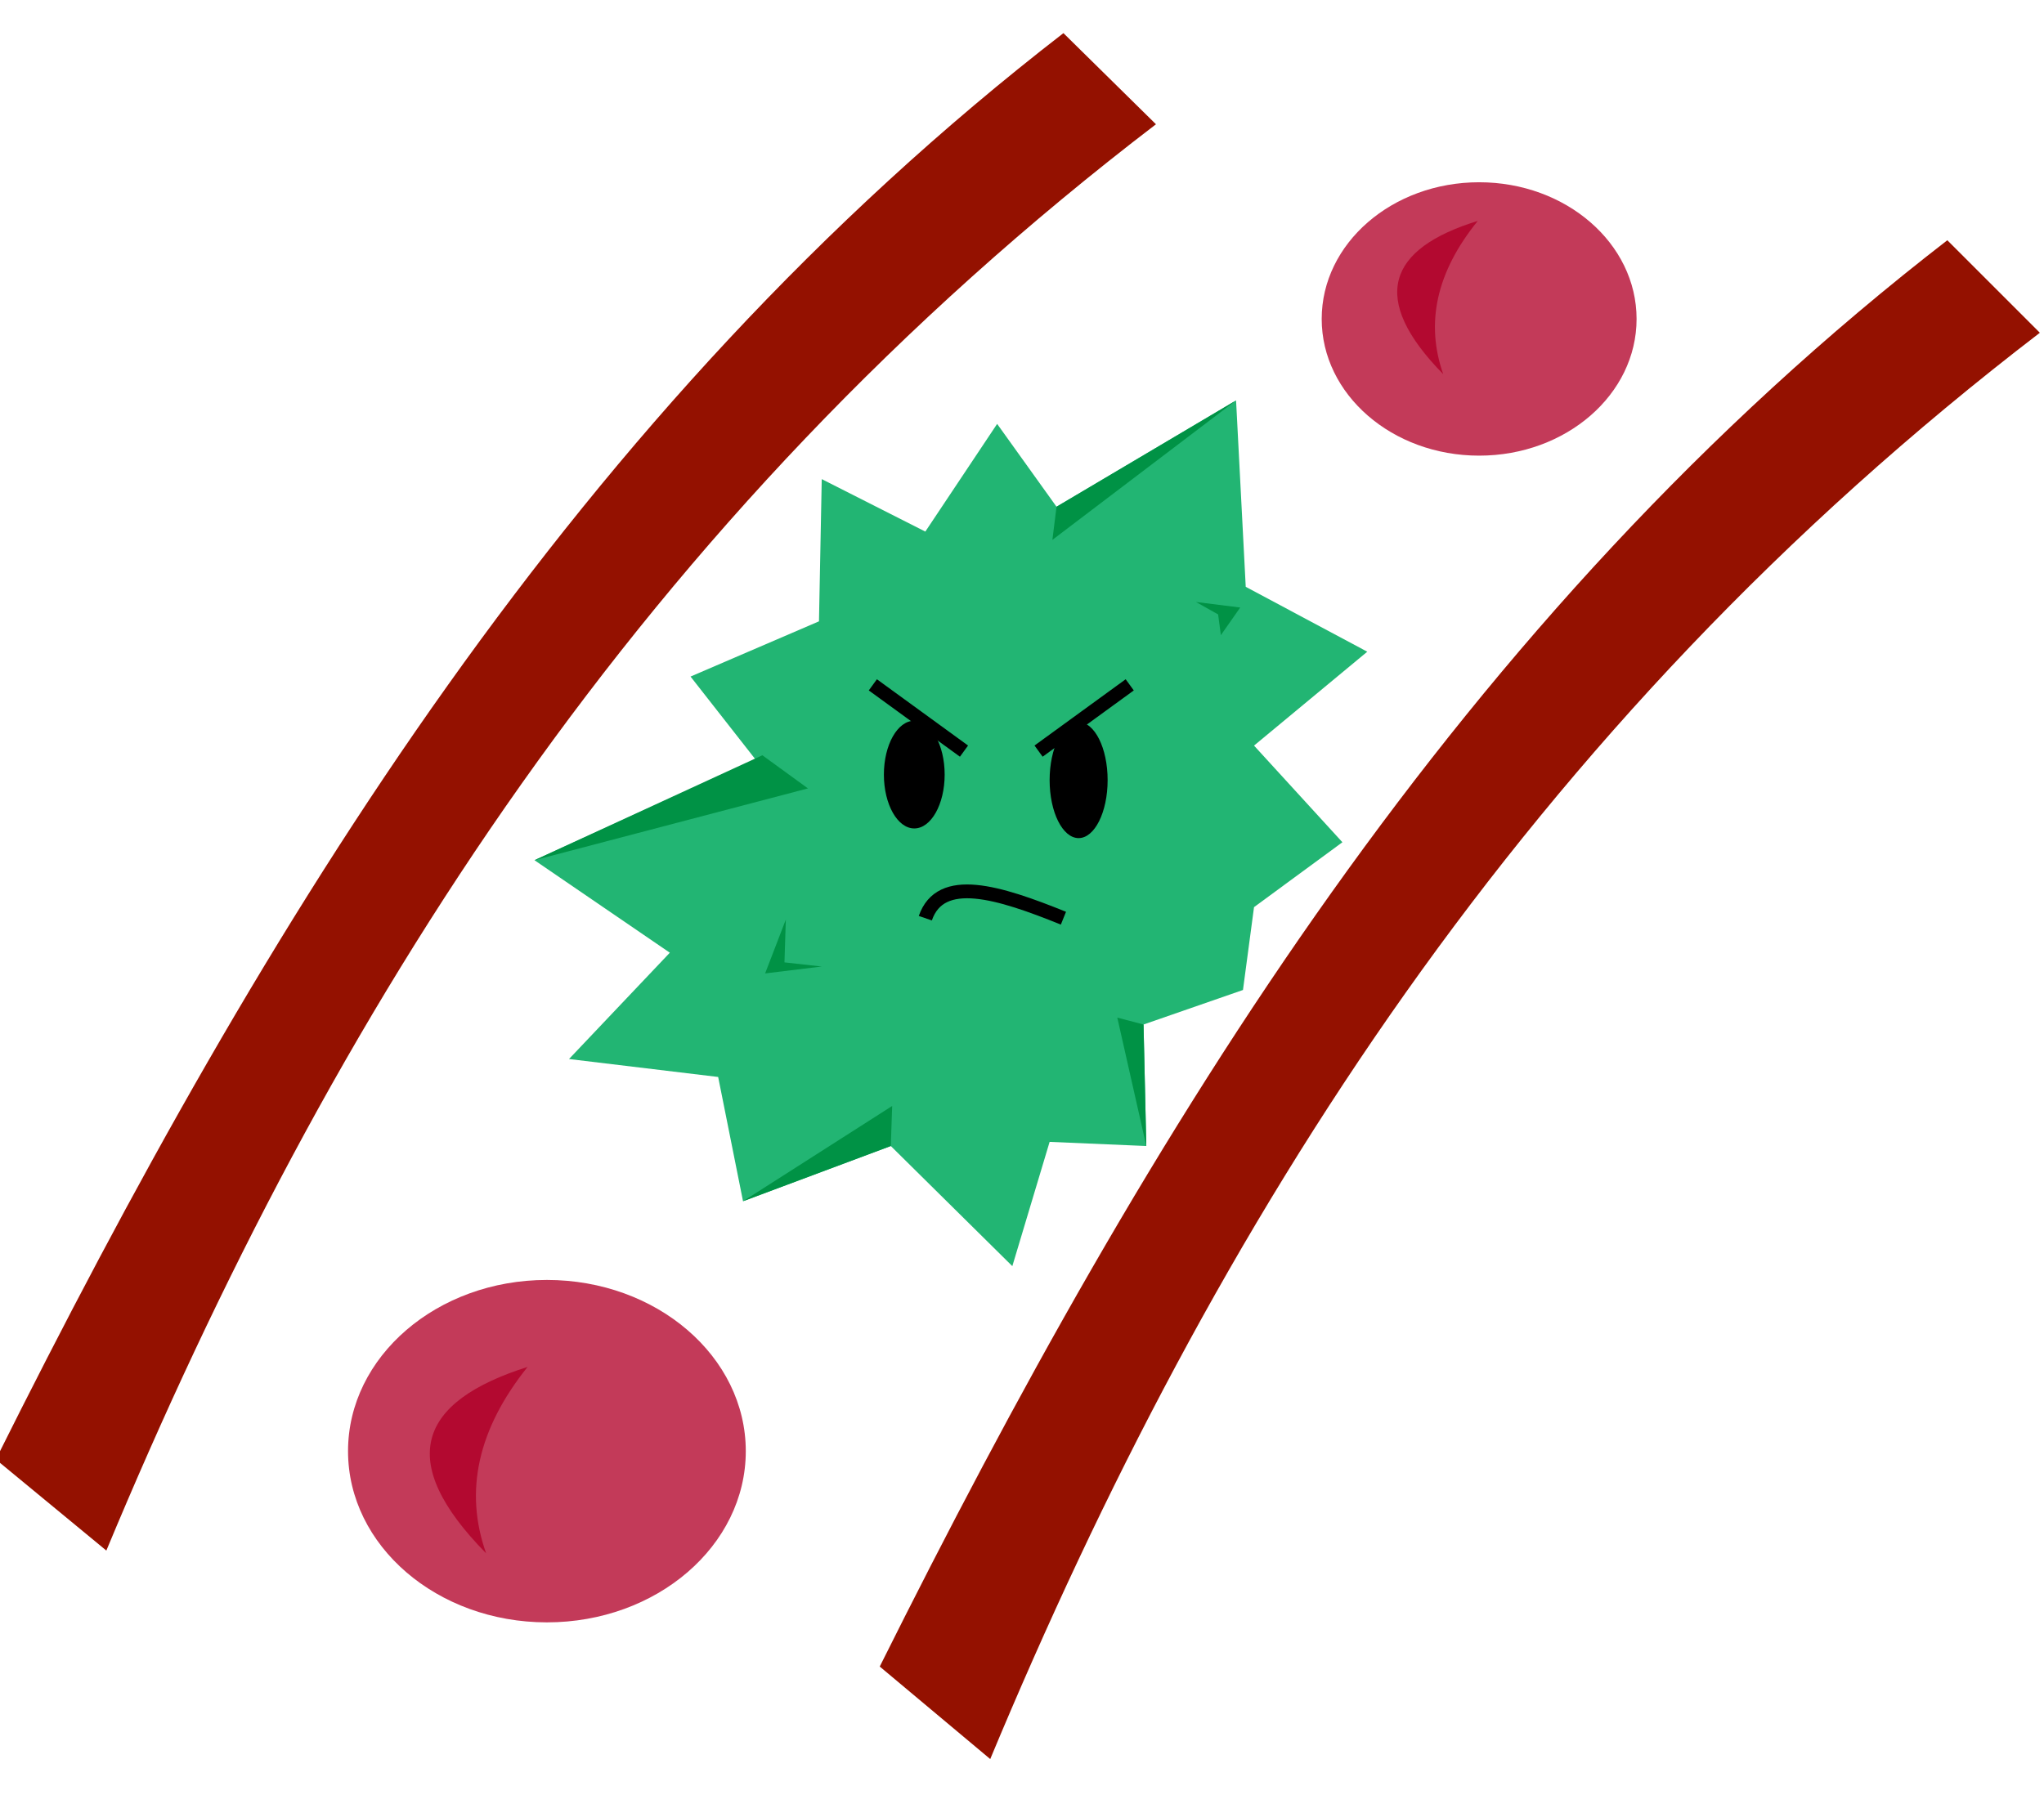 <?xml version="1.0" encoding="utf-8"?>
<!-- Generator: Adobe Illustrator 21.1.0, SVG Export Plug-In . SVG Version: 6.00 Build 0)  -->
<svg version="1.1" id="Calque_1" xmlns="http://www.w3.org/2000/svg" xmlns:xlink="http://www.w3.org/1999/xlink" x="0px" y="0px"
	 viewBox="0 0 148 130" style="enable-background:new 0 0 148 130;" xml:space="preserve">
<style type="text/css">
	.st0{fill:#941100;}
	.st1{fill:#22B573;}
	.st2{fill:none;stroke:#000000;stroke-miterlimit:10;}
	.st3{fill:#009245;}
	.st4{fill:#C33A59;}
	.st5{fill:#B30930;}
</style>
<title>app_</title>
<path class="st0" d="M-0.3,105.7c19.5-39.1,42-76,77.3-103.3L83.7,9c-37.4,28.6-59.8,64.4-76,103.3L-0.3,105.7z"/>
<path class="st0" d="M63.7,120.7c19.5-39.1,42-76,77.3-103.3l6.7,6.7c-37.3,28.6-59.8,64.4-76,103.3L63.7,120.7z"/>
<polygon class="st1" points="76.5,36.7 72.2,30.7 67,38.5 59.5,34.7 59.3,45 50,49 54.7,55 38.7,62.3 48.5,69 41.2,76.7 52,78 
	53.8,87 64.5,83 73.3,91.7 76,82.7 83,83 82.8,74.2 90,71.7 90.8,65.7 97.2,61 90.8,54 99,47.2 90.2,42.5 89.5,29 "/>
<ellipse cx="66.2" cy="56.1" rx="2.2" ry="3.9"/>
<ellipse cx="78.1" cy="56.5" rx="2.1" ry="4.2"/>
<line class="st2" x1="63.2" y1="49.6" x2="69.8" y2="54.4"/>
<line class="st2" x1="81.8" y1="49.6" x2="75.2" y2="54.4"/>
<path class="st2" d="M67,66.5c1.1-3.2,5.3-1.9,10,0"/>
<polygon class="st3" points="55.2,54.7 38.7,62.3 58.5,57.1 "/>
<polygon class="st3" points="53.8,87 64.6,80.1 64.5,83 "/>
<polygon class="st3" points="82.8,74.2 80.9,73.7 83,83 "/>
<polygon class="st3" points="76.5,36.7 76.2,39.1 89.5,29 "/>
<polygon class="st3" points="56.9,66.6 55.4,70.5 59.5,70 56.8,69.7 "/>
<polygon class="st3" points="86.6,43.6 89.8,44 88.4,46 88.2,44.5 "/>
<ellipse class="st4" cx="39.6" cy="105.1" rx="14.4" ry="12.4"/>
<ellipse class="st4" cx="107.1" cy="23.1" rx="11.4" ry="9.9"/>
<path class="st5" d="M38.2,99c-7.9,2.5-9.6,6.8-3,13.5C33.6,108,34.6,103.5,38.2,99z"/>
<path class="st5" d="M107,16c-6.5,2-7.9,5.6-2.5,11.1C103.2,23.4,104,19.7,107,16z"/>
</svg>
